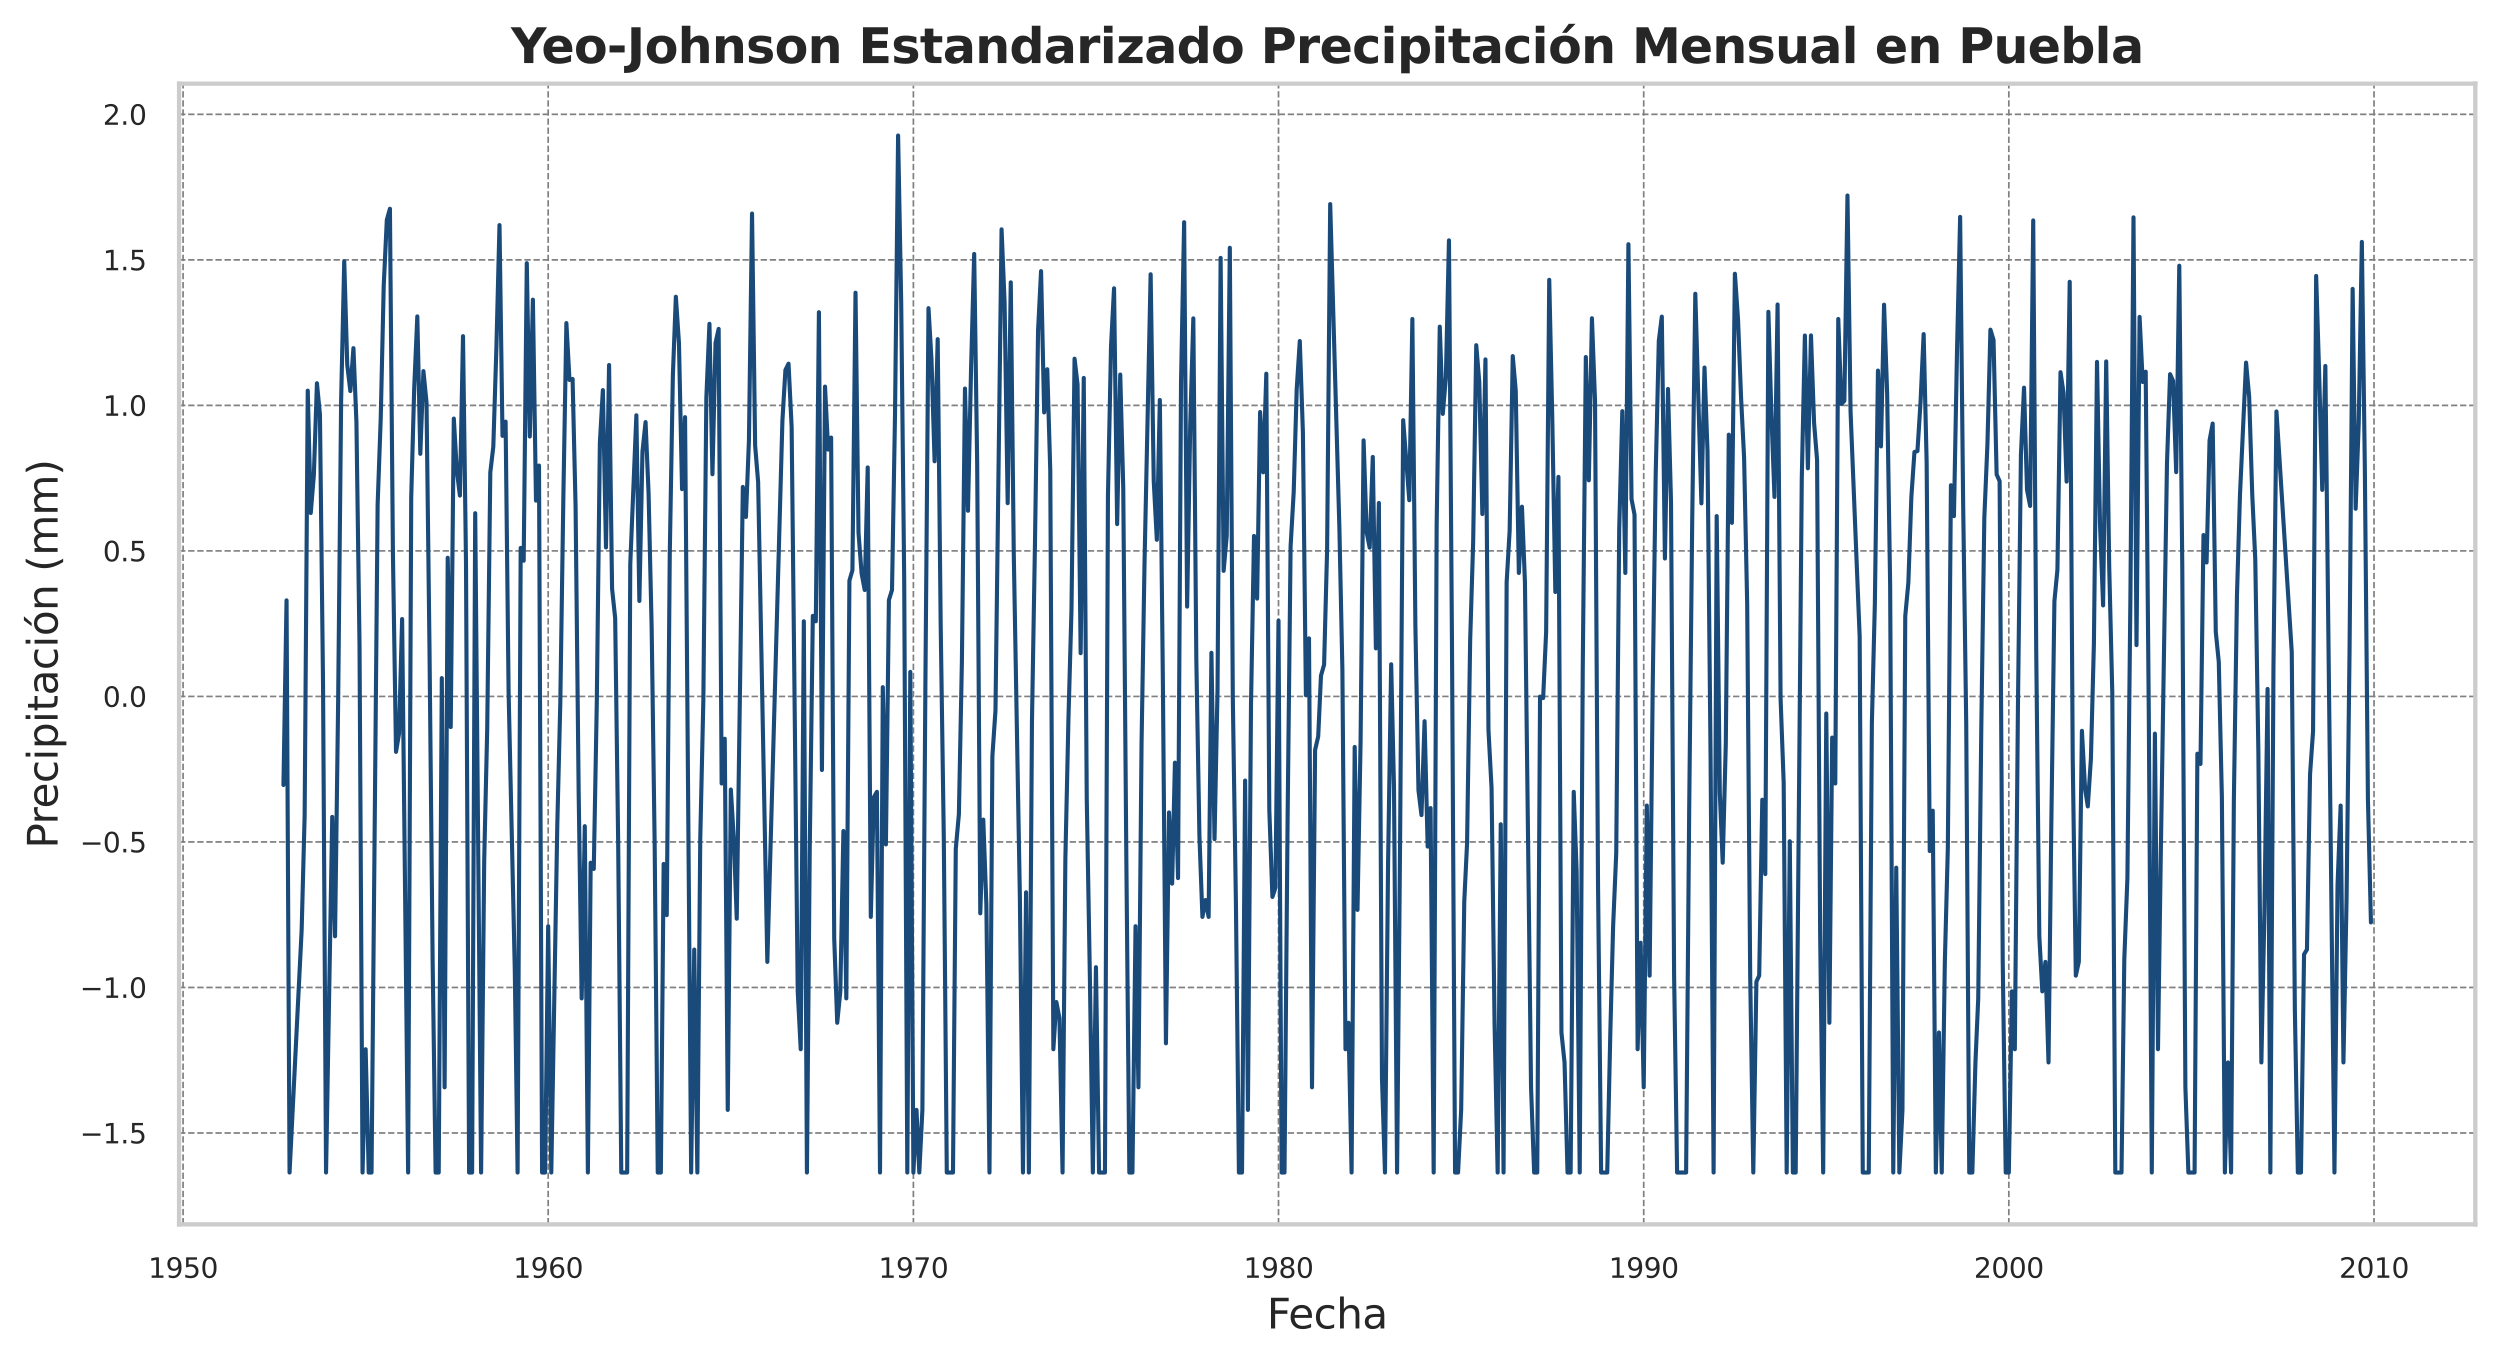 <?xml version="1.0" encoding="utf-8" standalone="no"?>
<!DOCTYPE svg PUBLIC "-//W3C//DTD SVG 1.1//EN"
  "http://www.w3.org/Graphics/SVG/1.1/DTD/svg11.dtd">
<svg xmlns:xlink="http://www.w3.org/1999/xlink" width="729.02pt" height="397.094pt" viewBox="0 0 729.02 397.094" xmlns="http://www.w3.org/2000/svg" version="1.1">
 <defs>
  <style type="text/css">*{stroke-linejoin: round; stroke-linecap: butt}</style>
 </defs>
 <g id="figure_1">
  <g id="patch_1">
   <path d="M 0 397.094 
L 729.02 397.094 
L 729.02 0 
L 0 0 
z
" style="fill: #ffffff"/>
  </g>
  <g id="axes_1">
   <g id="patch_2">
    <path d="M 52.22 357.038 
L 721.82 357.038 
L 721.82 24.398 
L 52.22 24.398 
z
" style="fill: #ffffff"/>
   </g>
   <g id="matplotlib.axis_1">
    <g id="xtick_1">
     <g id="line2d_1">
      <path d="M 53.386 357.038 
L 53.386 24.398 
" clip-path="url(#p44774a44e0)" style="fill: none; stroke-dasharray: 1.85,0.8; stroke-dashoffset: 0; stroke: #808080; stroke-width: 0.5"/>
     </g>
     <g id="text_1">
      <!-- 1950 -->
      <g style="fill: #262626" transform="translate(43.206 372.617) scale(0.08 -0.08)">
       <defs>
        <path id="DejaVuSans-31" d="M 794 531 
L 1825 531 
L 1825 4091 
L 703 3866 
L 703 4441 
L 1819 4666 
L 2450 4666 
L 2450 531 
L 3481 531 
L 3481 0 
L 794 0 
L 794 531 
z
" transform="scale(0.016)"/>
        <path id="DejaVuSans-39" d="M 703 97 
L 703 672 
Q 941 559 1184 500 
Q 1428 441 1663 441 
Q 2288 441 2617 861 
Q 2947 1281 2994 2138 
Q 2813 1869 2534 1725 
Q 2256 1581 1919 1581 
Q 1219 1581 811 2004 
Q 403 2428 403 3163 
Q 403 3881 828 4315 
Q 1253 4750 1959 4750 
Q 2769 4750 3195 4129 
Q 3622 3509 3622 2328 
Q 3622 1225 3098 567 
Q 2575 -91 1691 -91 
Q 1453 -91 1209 -44 
Q 966 3 703 97 
z
M 1959 2075 
Q 2384 2075 2632 2365 
Q 2881 2656 2881 3163 
Q 2881 3666 2632 3958 
Q 2384 4250 1959 4250 
Q 1534 4250 1286 3958 
Q 1038 3666 1038 3163 
Q 1038 2656 1286 2365 
Q 1534 2075 1959 2075 
z
" transform="scale(0.016)"/>
        <path id="DejaVuSans-35" d="M 691 4666 
L 3169 4666 
L 3169 4134 
L 1269 4134 
L 1269 2991 
Q 1406 3038 1543 3061 
Q 1681 3084 1819 3084 
Q 2600 3084 3056 2656 
Q 3513 2228 3513 1497 
Q 3513 744 3044 326 
Q 2575 -91 1722 -91 
Q 1428 -91 1123 -41 
Q 819 9 494 109 
L 494 744 
Q 775 591 1075 516 
Q 1375 441 1709 441 
Q 2250 441 2565 725 
Q 2881 1009 2881 1497 
Q 2881 1984 2565 2268 
Q 2250 2553 1709 2553 
Q 1456 2553 1204 2497 
Q 953 2441 691 2322 
L 691 4666 
z
" transform="scale(0.016)"/>
        <path id="DejaVuSans-30" d="M 2034 4250 
Q 1547 4250 1301 3770 
Q 1056 3291 1056 2328 
Q 1056 1369 1301 889 
Q 1547 409 2034 409 
Q 2525 409 2770 889 
Q 3016 1369 3016 2328 
Q 3016 3291 2770 3770 
Q 2525 4250 2034 4250 
z
M 2034 4750 
Q 2819 4750 3233 4129 
Q 3647 3509 3647 2328 
Q 3647 1150 3233 529 
Q 2819 -91 2034 -91 
Q 1250 -91 836 529 
Q 422 1150 422 2328 
Q 422 3509 836 4129 
Q 1250 4750 2034 4750 
z
" transform="scale(0.016)"/>
       </defs>
       <use xlink:href="#DejaVuSans-31"/>
       <use xlink:href="#DejaVuSans-39" transform="translate(63.623 0)"/>
       <use xlink:href="#DejaVuSans-35" transform="translate(127.246 0)"/>
       <use xlink:href="#DejaVuSans-30" transform="translate(190.869 0)"/>
      </g>
     </g>
    </g>
    <g id="xtick_2">
     <g id="line2d_2">
      <path d="M 159.855 357.038 
L 159.855 24.398 
" clip-path="url(#p44774a44e0)" style="fill: none; stroke-dasharray: 1.85,0.8; stroke-dashoffset: 0; stroke: #808080; stroke-width: 0.5"/>
     </g>
     <g id="text_2">
      <!-- 1960 -->
      <g style="fill: #262626" transform="translate(149.675 372.617) scale(0.08 -0.08)">
       <defs>
        <path id="DejaVuSans-36" d="M 2113 2584 
Q 1688 2584 1439 2293 
Q 1191 2003 1191 1497 
Q 1191 994 1439 701 
Q 1688 409 2113 409 
Q 2538 409 2786 701 
Q 3034 994 3034 1497 
Q 3034 2003 2786 2293 
Q 2538 2584 2113 2584 
z
M 3366 4563 
L 3366 3988 
Q 3128 4100 2886 4159 
Q 2644 4219 2406 4219 
Q 1781 4219 1451 3797 
Q 1122 3375 1075 2522 
Q 1259 2794 1537 2939 
Q 1816 3084 2150 3084 
Q 2853 3084 3261 2657 
Q 3669 2231 3669 1497 
Q 3669 778 3244 343 
Q 2819 -91 2113 -91 
Q 1303 -91 875 529 
Q 447 1150 447 2328 
Q 447 3434 972 4092 
Q 1497 4750 2381 4750 
Q 2619 4750 2861 4703 
Q 3103 4656 3366 4563 
z
" transform="scale(0.016)"/>
       </defs>
       <use xlink:href="#DejaVuSans-31"/>
       <use xlink:href="#DejaVuSans-39" transform="translate(63.623 0)"/>
       <use xlink:href="#DejaVuSans-36" transform="translate(127.246 0)"/>
       <use xlink:href="#DejaVuSans-30" transform="translate(190.869 0)"/>
      </g>
     </g>
    </g>
    <g id="xtick_3">
     <g id="line2d_3">
      <path d="M 266.353 357.038 
L 266.353 24.398 
" clip-path="url(#p44774a44e0)" style="fill: none; stroke-dasharray: 1.85,0.8; stroke-dashoffset: 0; stroke: #808080; stroke-width: 0.5"/>
     </g>
     <g id="text_3">
      <!-- 1970 -->
      <g style="fill: #262626" transform="translate(256.173 372.617) scale(0.08 -0.08)">
       <defs>
        <path id="DejaVuSans-37" d="M 525 4666 
L 3525 4666 
L 3525 4397 
L 1831 0 
L 1172 0 
L 2766 4134 
L 525 4134 
L 525 4666 
z
" transform="scale(0.016)"/>
       </defs>
       <use xlink:href="#DejaVuSans-31"/>
       <use xlink:href="#DejaVuSans-39" transform="translate(63.623 0)"/>
       <use xlink:href="#DejaVuSans-37" transform="translate(127.246 0)"/>
       <use xlink:href="#DejaVuSans-30" transform="translate(190.869 0)"/>
      </g>
     </g>
    </g>
    <g id="xtick_4">
     <g id="line2d_4">
      <path d="M 372.822 357.038 
L 372.822 24.398 
" clip-path="url(#p44774a44e0)" style="fill: none; stroke-dasharray: 1.85,0.8; stroke-dashoffset: 0; stroke: #808080; stroke-width: 0.5"/>
     </g>
     <g id="text_4">
      <!-- 1980 -->
      <g style="fill: #262626" transform="translate(362.642 372.617) scale(0.08 -0.08)">
       <defs>
        <path id="DejaVuSans-38" d="M 2034 2216 
Q 1584 2216 1326 1975 
Q 1069 1734 1069 1313 
Q 1069 891 1326 650 
Q 1584 409 2034 409 
Q 2484 409 2743 651 
Q 3003 894 3003 1313 
Q 3003 1734 2745 1975 
Q 2488 2216 2034 2216 
z
M 1403 2484 
Q 997 2584 770 2862 
Q 544 3141 544 3541 
Q 544 4100 942 4425 
Q 1341 4750 2034 4750 
Q 2731 4750 3128 4425 
Q 3525 4100 3525 3541 
Q 3525 3141 3298 2862 
Q 3072 2584 2669 2484 
Q 3125 2378 3379 2068 
Q 3634 1759 3634 1313 
Q 3634 634 3220 271 
Q 2806 -91 2034 -91 
Q 1263 -91 848 271 
Q 434 634 434 1313 
Q 434 1759 690 2068 
Q 947 2378 1403 2484 
z
M 1172 3481 
Q 1172 3119 1398 2916 
Q 1625 2713 2034 2713 
Q 2441 2713 2670 2916 
Q 2900 3119 2900 3481 
Q 2900 3844 2670 4047 
Q 2441 4250 2034 4250 
Q 1625 4250 1398 4047 
Q 1172 3844 1172 3481 
z
" transform="scale(0.016)"/>
       </defs>
       <use xlink:href="#DejaVuSans-31"/>
       <use xlink:href="#DejaVuSans-39" transform="translate(63.623 0)"/>
       <use xlink:href="#DejaVuSans-38" transform="translate(127.246 0)"/>
       <use xlink:href="#DejaVuSans-30" transform="translate(190.869 0)"/>
      </g>
     </g>
    </g>
    <g id="xtick_5">
     <g id="line2d_5">
      <path d="M 479.32 357.038 
L 479.32 24.398 
" clip-path="url(#p44774a44e0)" style="fill: none; stroke-dasharray: 1.85,0.8; stroke-dashoffset: 0; stroke: #808080; stroke-width: 0.5"/>
     </g>
     <g id="text_5">
      <!-- 1990 -->
      <g style="fill: #262626" transform="translate(469.14 372.617) scale(0.08 -0.08)">
       <use xlink:href="#DejaVuSans-31"/>
       <use xlink:href="#DejaVuSans-39" transform="translate(63.623 0)"/>
       <use xlink:href="#DejaVuSans-39" transform="translate(127.246 0)"/>
       <use xlink:href="#DejaVuSans-30" transform="translate(190.869 0)"/>
      </g>
     </g>
    </g>
    <g id="xtick_6">
     <g id="line2d_6">
      <path d="M 585.789 357.038 
L 585.789 24.398 
" clip-path="url(#p44774a44e0)" style="fill: none; stroke-dasharray: 1.85,0.8; stroke-dashoffset: 0; stroke: #808080; stroke-width: 0.5"/>
     </g>
     <g id="text_6">
      <!-- 2000 -->
      <g style="fill: #262626" transform="translate(575.609 372.617) scale(0.08 -0.08)">
       <defs>
        <path id="DejaVuSans-32" d="M 1228 531 
L 3431 531 
L 3431 0 
L 469 0 
L 469 531 
Q 828 903 1448 1529 
Q 2069 2156 2228 2338 
Q 2531 2678 2651 2914 
Q 2772 3150 2772 3378 
Q 2772 3750 2511 3984 
Q 2250 4219 1831 4219 
Q 1534 4219 1204 4116 
Q 875 4013 500 3803 
L 500 4441 
Q 881 4594 1212 4672 
Q 1544 4750 1819 4750 
Q 2544 4750 2975 4387 
Q 3406 4025 3406 3419 
Q 3406 3131 3298 2873 
Q 3191 2616 2906 2266 
Q 2828 2175 2409 1742 
Q 1991 1309 1228 531 
z
" transform="scale(0.016)"/>
       </defs>
       <use xlink:href="#DejaVuSans-32"/>
       <use xlink:href="#DejaVuSans-30" transform="translate(63.623 0)"/>
       <use xlink:href="#DejaVuSans-30" transform="translate(127.246 0)"/>
       <use xlink:href="#DejaVuSans-30" transform="translate(190.869 0)"/>
      </g>
     </g>
    </g>
    <g id="xtick_7">
     <g id="line2d_7">
      <path d="M 692.287 357.038 
L 692.287 24.398 
" clip-path="url(#p44774a44e0)" style="fill: none; stroke-dasharray: 1.85,0.8; stroke-dashoffset: 0; stroke: #808080; stroke-width: 0.5"/>
     </g>
     <g id="text_7">
      <!-- 2010 -->
      <g style="fill: #262626" transform="translate(682.107 372.617) scale(0.08 -0.08)">
       <use xlink:href="#DejaVuSans-32"/>
       <use xlink:href="#DejaVuSans-30" transform="translate(63.623 0)"/>
       <use xlink:href="#DejaVuSans-31" transform="translate(127.246 0)"/>
       <use xlink:href="#DejaVuSans-30" transform="translate(190.869 0)"/>
      </g>
     </g>
    </g>
    <g id="text_8">
     <!-- Fecha -->
     <g style="fill: #262626" transform="translate(369.429 387.398) scale(0.12 -0.12)">
      <defs>
       <path id="DejaVuSans-46" d="M 628 4666 
L 3309 4666 
L 3309 4134 
L 1259 4134 
L 1259 2759 
L 3109 2759 
L 3109 2228 
L 1259 2228 
L 1259 0 
L 628 0 
L 628 4666 
z
" transform="scale(0.016)"/>
       <path id="DejaVuSans-65" d="M 3597 1894 
L 3597 1613 
L 953 1613 
Q 991 1019 1311 708 
Q 1631 397 2203 397 
Q 2534 397 2845 478 
Q 3156 559 3463 722 
L 3463 178 
Q 3153 47 2828 -22 
Q 2503 -91 2169 -91 
Q 1331 -91 842 396 
Q 353 884 353 1716 
Q 353 2575 817 3079 
Q 1281 3584 2069 3584 
Q 2775 3584 3186 3129 
Q 3597 2675 3597 1894 
z
M 3022 2063 
Q 3016 2534 2758 2815 
Q 2500 3097 2075 3097 
Q 1594 3097 1305 2825 
Q 1016 2553 972 2059 
L 3022 2063 
z
" transform="scale(0.016)"/>
       <path id="DejaVuSans-63" d="M 3122 3366 
L 3122 2828 
Q 2878 2963 2633 3030 
Q 2388 3097 2138 3097 
Q 1578 3097 1268 2742 
Q 959 2388 959 1747 
Q 959 1106 1268 751 
Q 1578 397 2138 397 
Q 2388 397 2633 464 
Q 2878 531 3122 666 
L 3122 134 
Q 2881 22 2623 -34 
Q 2366 -91 2075 -91 
Q 1284 -91 818 406 
Q 353 903 353 1747 
Q 353 2603 823 3093 
Q 1294 3584 2113 3584 
Q 2378 3584 2631 3529 
Q 2884 3475 3122 3366 
z
" transform="scale(0.016)"/>
       <path id="DejaVuSans-68" d="M 3513 2113 
L 3513 0 
L 2938 0 
L 2938 2094 
Q 2938 2591 2744 2837 
Q 2550 3084 2163 3084 
Q 1697 3084 1428 2787 
Q 1159 2491 1159 1978 
L 1159 0 
L 581 0 
L 581 4863 
L 1159 4863 
L 1159 2956 
Q 1366 3272 1645 3428 
Q 1925 3584 2291 3584 
Q 2894 3584 3203 3211 
Q 3513 2838 3513 2113 
z
" transform="scale(0.016)"/>
       <path id="DejaVuSans-61" d="M 2194 1759 
Q 1497 1759 1228 1600 
Q 959 1441 959 1056 
Q 959 750 1161 570 
Q 1363 391 1709 391 
Q 2188 391 2477 730 
Q 2766 1069 2766 1631 
L 2766 1759 
L 2194 1759 
z
M 3341 1997 
L 3341 0 
L 2766 0 
L 2766 531 
Q 2569 213 2275 61 
Q 1981 -91 1556 -91 
Q 1019 -91 701 211 
Q 384 513 384 1019 
Q 384 1609 779 1909 
Q 1175 2209 1959 2209 
L 2766 2209 
L 2766 2266 
Q 2766 2663 2505 2880 
Q 2244 3097 1772 3097 
Q 1472 3097 1187 3025 
Q 903 2953 641 2809 
L 641 3341 
Q 956 3463 1253 3523 
Q 1550 3584 1831 3584 
Q 2591 3584 2966 3190 
Q 3341 2797 3341 1997 
z
" transform="scale(0.016)"/>
      </defs>
      <use xlink:href="#DejaVuSans-46"/>
      <use xlink:href="#DejaVuSans-65" transform="translate(52.02 0)"/>
      <use xlink:href="#DejaVuSans-63" transform="translate(113.543 0)"/>
      <use xlink:href="#DejaVuSans-68" transform="translate(168.523 0)"/>
      <use xlink:href="#DejaVuSans-61" transform="translate(231.902 0)"/>
     </g>
    </g>
   </g>
   <g id="matplotlib.axis_2">
    <g id="ytick_1">
     <g id="line2d_8">
      <path d="M 52.22 330.39 
L 721.82 330.39 
" clip-path="url(#p44774a44e0)" style="fill: none; stroke-dasharray: 1.85,0.8; stroke-dashoffset: 0; stroke: #808080; stroke-width: 0.5"/>
     </g>
     <g id="text_9">
      <!-- −1.5 -->
      <g style="fill: #262626" transform="translate(23.294 333.429) scale(0.08 -0.08)">
       <defs>
        <path id="DejaVuSans-2212" d="M 678 2272 
L 4684 2272 
L 4684 1741 
L 678 1741 
L 678 2272 
z
" transform="scale(0.016)"/>
        <path id="DejaVuSans-2e" d="M 684 794 
L 1344 794 
L 1344 0 
L 684 0 
L 684 794 
z
" transform="scale(0.016)"/>
       </defs>
       <use xlink:href="#DejaVuSans-2212"/>
       <use xlink:href="#DejaVuSans-31" transform="translate(83.789 0)"/>
       <use xlink:href="#DejaVuSans-2e" transform="translate(147.412 0)"/>
       <use xlink:href="#DejaVuSans-35" transform="translate(179.199 0)"/>
      </g>
     </g>
    </g>
    <g id="ytick_2">
     <g id="line2d_9">
      <path d="M 52.22 287.955 
L 721.82 287.955 
" clip-path="url(#p44774a44e0)" style="fill: none; stroke-dasharray: 1.85,0.8; stroke-dashoffset: 0; stroke: #808080; stroke-width: 0.5"/>
     </g>
     <g id="text_10">
      <!-- −1.0 -->
      <g style="fill: #262626" transform="translate(23.294 290.994) scale(0.08 -0.08)">
       <use xlink:href="#DejaVuSans-2212"/>
       <use xlink:href="#DejaVuSans-31" transform="translate(83.789 0)"/>
       <use xlink:href="#DejaVuSans-2e" transform="translate(147.412 0)"/>
       <use xlink:href="#DejaVuSans-30" transform="translate(179.199 0)"/>
      </g>
     </g>
    </g>
    <g id="ytick_3">
     <g id="line2d_10">
      <path d="M 52.22 245.52 
L 721.82 245.52 
" clip-path="url(#p44774a44e0)" style="fill: none; stroke-dasharray: 1.85,0.8; stroke-dashoffset: 0; stroke: #808080; stroke-width: 0.5"/>
     </g>
     <g id="text_11">
      <!-- −0.5 -->
      <g style="fill: #262626" transform="translate(23.294 248.559) scale(0.08 -0.08)">
       <use xlink:href="#DejaVuSans-2212"/>
       <use xlink:href="#DejaVuSans-30" transform="translate(83.789 0)"/>
       <use xlink:href="#DejaVuSans-2e" transform="translate(147.412 0)"/>
       <use xlink:href="#DejaVuSans-35" transform="translate(179.199 0)"/>
      </g>
     </g>
    </g>
    <g id="ytick_4">
     <g id="line2d_11">
      <path d="M 52.22 203.085 
L 721.82 203.085 
" clip-path="url(#p44774a44e0)" style="fill: none; stroke-dasharray: 1.85,0.8; stroke-dashoffset: 0; stroke: #808080; stroke-width: 0.5"/>
     </g>
     <g id="text_12">
      <!-- 0.0 -->
      <g style="fill: #262626" transform="translate(29.997 206.124) scale(0.08 -0.08)">
       <use xlink:href="#DejaVuSans-30"/>
       <use xlink:href="#DejaVuSans-2e" transform="translate(63.623 0)"/>
       <use xlink:href="#DejaVuSans-30" transform="translate(95.41 0)"/>
      </g>
     </g>
    </g>
    <g id="ytick_5">
     <g id="line2d_12">
      <path d="M 52.22 160.649 
L 721.82 160.649 
" clip-path="url(#p44774a44e0)" style="fill: none; stroke-dasharray: 1.85,0.8; stroke-dashoffset: 0; stroke: #808080; stroke-width: 0.5"/>
     </g>
     <g id="text_13">
      <!-- 0.5 -->
      <g style="fill: #262626" transform="translate(29.997 163.689) scale(0.08 -0.08)">
       <use xlink:href="#DejaVuSans-30"/>
       <use xlink:href="#DejaVuSans-2e" transform="translate(63.623 0)"/>
       <use xlink:href="#DejaVuSans-35" transform="translate(95.41 0)"/>
      </g>
     </g>
    </g>
    <g id="ytick_6">
     <g id="line2d_13">
      <path d="M 52.22 118.214 
L 721.82 118.214 
" clip-path="url(#p44774a44e0)" style="fill: none; stroke-dasharray: 1.85,0.8; stroke-dashoffset: 0; stroke: #808080; stroke-width: 0.5"/>
     </g>
     <g id="text_14">
      <!-- 1.0 -->
      <g style="fill: #262626" transform="translate(29.997 121.254) scale(0.08 -0.08)">
       <use xlink:href="#DejaVuSans-31"/>
       <use xlink:href="#DejaVuSans-2e" transform="translate(63.623 0)"/>
       <use xlink:href="#DejaVuSans-30" transform="translate(95.41 0)"/>
      </g>
     </g>
    </g>
    <g id="ytick_7">
     <g id="line2d_14">
      <path d="M 52.22 75.779 
L 721.82 75.779 
" clip-path="url(#p44774a44e0)" style="fill: none; stroke-dasharray: 1.85,0.8; stroke-dashoffset: 0; stroke: #808080; stroke-width: 0.5"/>
     </g>
     <g id="text_15">
      <!-- 1.5 -->
      <g style="fill: #262626" transform="translate(29.997 78.819) scale(0.08 -0.08)">
       <use xlink:href="#DejaVuSans-31"/>
       <use xlink:href="#DejaVuSans-2e" transform="translate(63.623 0)"/>
       <use xlink:href="#DejaVuSans-35" transform="translate(95.41 0)"/>
      </g>
     </g>
    </g>
    <g id="ytick_8">
     <g id="line2d_15">
      <path d="M 52.22 33.344 
L 721.82 33.344 
" clip-path="url(#p44774a44e0)" style="fill: none; stroke-dasharray: 1.85,0.8; stroke-dashoffset: 0; stroke: #808080; stroke-width: 0.5"/>
     </g>
     <g id="text_16">
      <!-- 2.0 -->
      <g style="fill: #262626" transform="translate(29.997 36.384) scale(0.08 -0.08)">
       <use xlink:href="#DejaVuSans-32"/>
       <use xlink:href="#DejaVuSans-2e" transform="translate(63.623 0)"/>
       <use xlink:href="#DejaVuSans-30" transform="translate(95.41 0)"/>
      </g>
     </g>
    </g>
    <g id="text_17">
     <!-- Precipitación (mm) -->
     <g style="fill: #262626" transform="translate(16.798 247.442) rotate(-90) scale(0.12 -0.12)">
      <defs>
       <path id="DejaVuSans-50" d="M 1259 4147 
L 1259 2394 
L 2053 2394 
Q 2494 2394 2734 2622 
Q 2975 2850 2975 3272 
Q 2975 3691 2734 3919 
Q 2494 4147 2053 4147 
L 1259 4147 
z
M 628 4666 
L 2053 4666 
Q 2838 4666 3239 4311 
Q 3641 3956 3641 3272 
Q 3641 2581 3239 2228 
Q 2838 1875 2053 1875 
L 1259 1875 
L 1259 0 
L 628 0 
L 628 4666 
z
" transform="scale(0.016)"/>
       <path id="DejaVuSans-72" d="M 2631 2963 
Q 2534 3019 2420 3045 
Q 2306 3072 2169 3072 
Q 1681 3072 1420 2755 
Q 1159 2438 1159 1844 
L 1159 0 
L 581 0 
L 581 3500 
L 1159 3500 
L 1159 2956 
Q 1341 3275 1631 3429 
Q 1922 3584 2338 3584 
Q 2397 3584 2469 3576 
Q 2541 3569 2628 3553 
L 2631 2963 
z
" transform="scale(0.016)"/>
       <path id="DejaVuSans-69" d="M 603 3500 
L 1178 3500 
L 1178 0 
L 603 0 
L 603 3500 
z
M 603 4863 
L 1178 4863 
L 1178 4134 
L 603 4134 
L 603 4863 
z
" transform="scale(0.016)"/>
       <path id="DejaVuSans-70" d="M 1159 525 
L 1159 -1331 
L 581 -1331 
L 581 3500 
L 1159 3500 
L 1159 2969 
Q 1341 3281 1617 3432 
Q 1894 3584 2278 3584 
Q 2916 3584 3314 3078 
Q 3713 2572 3713 1747 
Q 3713 922 3314 415 
Q 2916 -91 2278 -91 
Q 1894 -91 1617 61 
Q 1341 213 1159 525 
z
M 3116 1747 
Q 3116 2381 2855 2742 
Q 2594 3103 2138 3103 
Q 1681 3103 1420 2742 
Q 1159 2381 1159 1747 
Q 1159 1113 1420 752 
Q 1681 391 2138 391 
Q 2594 391 2855 752 
Q 3116 1113 3116 1747 
z
" transform="scale(0.016)"/>
       <path id="DejaVuSans-74" d="M 1172 4494 
L 1172 3500 
L 2356 3500 
L 2356 3053 
L 1172 3053 
L 1172 1153 
Q 1172 725 1289 603 
Q 1406 481 1766 481 
L 2356 481 
L 2356 0 
L 1766 0 
Q 1100 0 847 248 
Q 594 497 594 1153 
L 594 3053 
L 172 3053 
L 172 3500 
L 594 3500 
L 594 4494 
L 1172 4494 
z
" transform="scale(0.016)"/>
       <path id="DejaVuSans-f3" d="M 1959 3097 
Q 1497 3097 1228 2736 
Q 959 2375 959 1747 
Q 959 1119 1226 758 
Q 1494 397 1959 397 
Q 2419 397 2687 759 
Q 2956 1122 2956 1747 
Q 2956 2369 2687 2733 
Q 2419 3097 1959 3097 
z
M 1959 3584 
Q 2709 3584 3137 3096 
Q 3566 2609 3566 1747 
Q 3566 888 3137 398 
Q 2709 -91 1959 -91 
Q 1206 -91 779 398 
Q 353 888 353 1747 
Q 353 2609 779 3096 
Q 1206 3584 1959 3584 
z
M 2394 5119 
L 3016 5119 
L 1998 3944 
L 1519 3944 
L 2394 5119 
z
" transform="scale(0.016)"/>
       <path id="DejaVuSans-6e" d="M 3513 2113 
L 3513 0 
L 2938 0 
L 2938 2094 
Q 2938 2591 2744 2837 
Q 2550 3084 2163 3084 
Q 1697 3084 1428 2787 
Q 1159 2491 1159 1978 
L 1159 0 
L 581 0 
L 581 3500 
L 1159 3500 
L 1159 2956 
Q 1366 3272 1645 3428 
Q 1925 3584 2291 3584 
Q 2894 3584 3203 3211 
Q 3513 2838 3513 2113 
z
" transform="scale(0.016)"/>
       <path id="DejaVuSans-20" transform="scale(0.016)"/>
       <path id="DejaVuSans-28" d="M 1984 4856 
Q 1566 4138 1362 3434 
Q 1159 2731 1159 2009 
Q 1159 1288 1364 580 
Q 1569 -128 1984 -844 
L 1484 -844 
Q 1016 -109 783 600 
Q 550 1309 550 2009 
Q 550 2706 781 3412 
Q 1013 4119 1484 4856 
L 1984 4856 
z
" transform="scale(0.016)"/>
       <path id="DejaVuSans-6d" d="M 3328 2828 
Q 3544 3216 3844 3400 
Q 4144 3584 4550 3584 
Q 5097 3584 5394 3201 
Q 5691 2819 5691 2113 
L 5691 0 
L 5113 0 
L 5113 2094 
Q 5113 2597 4934 2840 
Q 4756 3084 4391 3084 
Q 3944 3084 3684 2787 
Q 3425 2491 3425 1978 
L 3425 0 
L 2847 0 
L 2847 2094 
Q 2847 2600 2669 2842 
Q 2491 3084 2119 3084 
Q 1678 3084 1418 2786 
Q 1159 2488 1159 1978 
L 1159 0 
L 581 0 
L 581 3500 
L 1159 3500 
L 1159 2956 
Q 1356 3278 1631 3431 
Q 1906 3584 2284 3584 
Q 2666 3584 2933 3390 
Q 3200 3197 3328 2828 
z
" transform="scale(0.016)"/>
       <path id="DejaVuSans-29" d="M 513 4856 
L 1013 4856 
Q 1481 4119 1714 3412 
Q 1947 2706 1947 2009 
Q 1947 1309 1714 600 
Q 1481 -109 1013 -844 
L 513 -844 
Q 928 -128 1133 580 
Q 1338 1288 1338 2009 
Q 1338 2731 1133 3434 
Q 928 4138 513 4856 
z
" transform="scale(0.016)"/>
      </defs>
      <use xlink:href="#DejaVuSans-50"/>
      <use xlink:href="#DejaVuSans-72" transform="translate(58.553 0)"/>
      <use xlink:href="#DejaVuSans-65" transform="translate(97.416 0)"/>
      <use xlink:href="#DejaVuSans-63" transform="translate(158.939 0)"/>
      <use xlink:href="#DejaVuSans-69" transform="translate(213.92 0)"/>
      <use xlink:href="#DejaVuSans-70" transform="translate(241.703 0)"/>
      <use xlink:href="#DejaVuSans-69" transform="translate(305.18 0)"/>
      <use xlink:href="#DejaVuSans-74" transform="translate(332.963 0)"/>
      <use xlink:href="#DejaVuSans-61" transform="translate(372.172 0)"/>
      <use xlink:href="#DejaVuSans-63" transform="translate(433.451 0)"/>
      <use xlink:href="#DejaVuSans-69" transform="translate(488.432 0)"/>
      <use xlink:href="#DejaVuSans-f3" transform="translate(516.215 0)"/>
      <use xlink:href="#DejaVuSans-6e" transform="translate(577.396 0)"/>
      <use xlink:href="#DejaVuSans-20" transform="translate(640.775 0)"/>
      <use xlink:href="#DejaVuSans-28" transform="translate(672.562 0)"/>
      <use xlink:href="#DejaVuSans-6d" transform="translate(711.576 0)"/>
      <use xlink:href="#DejaVuSans-6d" transform="translate(808.988 0)"/>
      <use xlink:href="#DejaVuSans-29" transform="translate(906.4 0)"/>
     </g>
    </g>
   </g>
   <g id="line2d_16">
    <path d="M 82.656 228.908 
L 83.56 175.068 
L 84.435 341.918 
L 87.962 271.238 
L 88.837 237.688 
L 89.741 113.917 
L 90.615 149.598 
L 91.519 138.55 
L 92.423 111.762 
L 93.297 120.895 
L 94.201 199.62 
L 95.076 341.918 
L 96.883 238.212 
L 97.7 273.027 
L 98.603 204.784 
L 99.478 116.6 
L 100.382 76.211 
L 101.256 106.369 
L 102.16 114.032 
L 103.064 101.52 
L 103.938 123.171 
L 104.842 188.434 
L 105.717 341.918 
L 106.621 305.963 
L 107.524 341.918 
L 108.341 341.918 
L 110.119 147.186 
L 111.023 122.025 
L 111.897 83.258 
L 112.801 64.122 
L 113.705 60.873 
L 114.58 161.581 
L 115.483 219.241 
L 116.358 213.934 
L 117.262 180.516 
L 119.011 341.918 
L 119.915 145.019 
L 120.789 113.041 
L 121.693 92.269 
L 122.568 132.337 
L 123.471 108.214 
L 124.375 117.354 
L 125.25 189.712 
L 126.154 279.74 
L 127.028 341.918 
L 127.932 341.918 
L 128.836 197.749 
L 129.652 317.07 
L 130.556 162.646 
L 131.43 212.011 
L 132.334 122.067 
L 133.209 137.166 
L 134.112 144.514 
L 135.016 98.032 
L 135.891 164.237 
L 136.795 341.918 
L 137.669 341.918 
L 138.573 149.657 
L 140.293 341.918 
L 141.197 250.872 
L 142.071 212.645 
L 142.975 137.778 
L 143.85 130.261 
L 144.754 101.387 
L 145.657 65.638 
L 146.532 127.108 
L 147.436 122.957 
L 148.31 201.683 
L 150.118 282.841 
L 150.934 341.918 
L 151.838 159.772 
L 152.712 163.509 
L 153.616 76.745 
L 154.491 127.287 
L 155.395 87.385 
L 156.298 145.981 
L 157.173 135.756 
L 158.077 341.918 
L 158.951 341.918 
L 159.855 270.091 
L 160.759 341.918 
L 162.508 240.643 
L 163.383 205.201 
L 164.286 144.57 
L 165.161 94.212 
L 166.065 110.797 
L 166.969 110.502 
L 167.843 147.709 
L 168.747 231.357 
L 169.622 291.133 
L 170.525 240.921 
L 171.429 341.918 
L 172.245 251.575 
L 173.149 253.386 
L 174.024 205.201 
L 174.928 129.104 
L 175.802 113.764 
L 176.706 159.635 
L 177.61 106.439 
L 178.484 171.643 
L 179.388 180.237 
L 180.263 245.62 
L 181.166 341.918 
L 182.886 341.918 
L 183.79 164.53 
L 185.569 121.103 
L 186.443 175.24 
L 187.347 131.718 
L 188.251 123.085 
L 189.125 143.736 
L 190.029 183.177 
L 190.904 246.243 
L 191.807 341.918 
L 192.711 341.918 
L 193.528 251.931 
L 194.431 266.85 
L 195.306 161.792 
L 196.21 109.623 
L 197.084 86.534 
L 197.988 100.069 
L 198.892 142.638 
L 199.766 121.647 
L 201.545 341.918 
L 202.449 276.899 
L 203.352 341.918 
L 204.198 244.701 
L 205.102 204.096 
L 205.976 116.01 
L 206.88 94.426 
L 207.754 138.292 
L 208.658 99.971 
L 209.562 95.914 
L 210.437 228.475 
L 211.34 215.422 
L 212.215 323.654 
L 213.119 230.229 
L 214.023 245.311 
L 214.839 267.9 
L 216.617 141.986 
L 217.521 150.742 
L 218.396 128.418 
L 219.299 62.275 
L 220.203 129.935 
L 221.078 140.593 
L 223.76 280.489 
L 228.162 122.575 
L 229.037 107.892 
L 229.94 106.054 
L 230.844 124.419 
L 232.623 289.093 
L 233.497 305.963 
L 234.401 181.171 
L 235.305 341.918 
L 236.121 247.84 
L 237.025 179.591 
L 237.899 181.171 
L 238.803 91.046 
L 239.678 224.541 
L 240.581 112.738 
L 241.485 131.104 
L 242.36 127.602 
L 243.264 273.644 
L 244.138 298.251 
L 245.042 289.093 
L 245.946 242.338 
L 246.791 291.133 
L 247.695 169.32 
L 248.57 166.316 
L 249.473 85.355 
L 250.348 155.375 
L 251.252 167.227 
L 252.155 172.051 
L 253.03 136.307 
L 253.934 267.371 
L 254.808 232.512 
L 255.712 230.903 
L 256.616 341.918 
L 257.432 200.385 
L 258.336 246.243 
L 259.211 174.983 
L 260.114 172.051 
L 260.989 121.145 
L 261.893 39.518 
L 262.796 88.244 
L 263.671 168.771 
L 264.575 341.918 
L 265.449 195.935 
L 266.353 341.918 
L 267.257 323.654 
L 268.073 341.918 
L 268.977 323.654 
L 269.852 199.367 
L 270.755 89.868 
L 271.63 104.907 
L 272.534 134.518 
L 273.438 98.899 
L 274.312 182.309 
L 275.216 244.098 
L 276.091 341.918 
L 277.898 341.918 
L 278.714 247.516 
L 279.618 237.428 
L 280.493 193.141 
L 281.396 113.307 
L 282.271 148.943 
L 283.175 107.287 
L 284.079 74.054 
L 284.953 135.258 
L 285.857 266.336 
L 286.732 239.008 
L 287.635 263.864 
L 288.539 341.918 
L 289.385 220.517 
L 290.288 207.188 
L 292.067 66.877 
L 292.941 88.071 
L 293.845 146.725 
L 294.749 82.335 
L 295.623 161.44 
L 297.402 261.539 
L 298.306 341.918 
L 299.209 260.207 
L 300.026 341.918 
L 300.929 210.306 
L 301.804 158.546 
L 302.708 96.352 
L 303.582 79.068 
L 304.486 120.274 
L 305.39 107.678 
L 306.265 137.166 
L 307.168 305.963 
L 308.043 292.207 
L 308.947 296.937 
L 309.85 341.918 
L 310.667 250.524 
L 311.57 209.397 
L 312.445 178.139 
L 313.349 104.597 
L 314.223 112.099 
L 315.127 190.47 
L 316.031 110.208 
L 316.906 232.982 
L 317.809 284.507 
L 318.684 341.918 
L 319.588 282.038 
L 320.491 341.918 
L 322.212 341.918 
L 323.086 144.626 
L 323.99 100.825 
L 324.865 84.08 
L 325.768 152.835 
L 326.672 109.223 
L 327.547 142.257 
L 328.45 250.524 
L 329.325 341.918 
L 330.229 341.918 
L 331.133 270.091 
L 331.978 317.07 
L 332.882 216.952 
L 333.756 164.018 
L 335.535 79.986 
L 336.438 140.275 
L 337.342 157.407 
L 338.217 116.64 
L 339.121 200.385 
L 339.995 304.233 
L 340.899 236.913 
L 341.803 257.668 
L 342.619 222.394 
L 343.523 256.059 
L 344.397 111.427 
L 345.301 64.798 
L 346.176 176.893 
L 347.08 123.9 
L 347.983 92.842 
L 348.858 192.35 
L 349.762 243.8 
L 350.636 267.371 
L 351.54 262.452 
L 352.444 267.371 
L 353.26 190.361 
L 354.164 244.701 
L 355.038 201.161 
L 355.942 75.202 
L 356.817 166.467 
L 357.721 156.286 
L 358.624 72.259 
L 359.499 203.687 
L 360.403 263.388 
L 361.277 341.918 
L 362.181 341.918 
L 363.085 227.621 
L 363.901 323.654 
L 364.805 205.201 
L 365.68 156.286 
L 366.583 174.556 
L 367.458 120.15 
L 368.362 137.727 
L 369.265 108.97 
L 370.14 236.151 
L 371.044 261.539 
L 371.918 258.918 
L 372.822 180.983 
L 373.726 341.918 
L 374.571 341.918 
L 375.475 238.741 
L 376.35 159.293 
L 377.254 143.46 
L 378.128 113.497 
L 379.032 99.45 
L 379.936 126.084 
L 380.81 202.743 
L 381.714 186.156 
L 382.589 317.07 
L 383.492 218.704 
L 384.396 214.755 
L 385.212 197.017 
L 386.116 193.828 
L 386.991 160.462 
L 387.895 59.512 
L 390.577 153.967 
L 391.451 195.224 
L 392.355 305.963 
L 393.23 298.251 
L 394.133 341.918 
L 395.037 217.821 
L 395.854 265.328 
L 396.757 216.266 
L 397.632 128.418 
L 398.536 155.246 
L 399.41 159.703 
L 400.314 133.251 
L 401.218 189.069 
L 402.092 146.667 
L 402.996 314.395 
L 403.871 341.918 
L 404.775 251.575 
L 405.678 193.713 
L 406.495 229.564 
L 407.398 341.918 
L 408.273 245.62 
L 409.177 122.532 
L 410.955 145.867 
L 411.859 93.023 
L 412.733 182.214 
L 413.637 230.452 
L 414.512 237.688 
L 415.416 210.306 
L 416.319 246.875 
L 417.165 235.65 
L 418.069 341.918 
L 418.943 152.772 
L 419.847 95.26 
L 420.722 120.687 
L 421.625 110.171 
L 422.529 70.09 
L 423.404 187.285 
L 424.307 341.918 
L 425.182 341.918 
L 426.086 323.654 
L 426.99 262.917 
L 427.806 245.93 
L 428.71 186.769 
L 429.584 158.075 
L 430.488 100.66 
L 431.363 111.352 
L 432.266 149.897 
L 433.17 104.804 
L 434.045 212.804 
L 434.949 229.785 
L 435.823 298.251 
L 436.727 341.918 
L 437.631 240.367 
L 438.447 341.918 
L 439.351 169.794 
L 440.225 154.732 
L 441.129 103.843 
L 442.004 113.955 
L 442.907 167.074 
L 443.811 147.767 
L 444.686 169.794 
L 446.464 317.07 
L 447.368 341.918 
L 448.272 341.918 
L 449.088 203.146 
L 449.992 203.551 
L 450.866 184.253 
L 451.77 81.608 
L 452.645 121.563 
L 453.549 172.628 
L 454.452 139.069 
L 455.327 301.078 
L 456.231 309.819 
L 457.105 341.918 
L 458.009 341.918 
L 458.913 230.903 
L 459.758 254.132 
L 460.662 341.918 
L 461.537 195.578 
L 462.44 104.117 
L 463.315 140.064 
L 464.219 92.811 
L 465.123 116.996 
L 465.997 258.08 
L 466.901 341.918 
L 468.679 341.918 
L 469.583 301.078 
L 470.399 270.091 
L 471.303 248.828 
L 472.178 154.157 
L 473.081 119.903 
L 473.956 167.074 
L 474.86 71.217 
L 475.764 145.526 
L 476.638 150.077 
L 477.542 305.963 
L 478.417 274.91 
L 479.32 317.07 
L 480.224 234.907 
L 481.04 284.507 
L 481.944 200.257 
L 482.819 138.034 
L 483.723 99.385 
L 484.597 92.329 
L 485.501 162.86 
L 486.405 113.421 
L 487.279 146.438 
L 488.183 284.507 
L 489.058 341.918 
L 491.681 341.918 
L 492.585 235.65 
L 493.46 151.781 
L 494.364 85.662 
L 496.142 146.782 
L 497.046 107.18 
L 497.92 131.528 
L 498.824 221.447 
L 499.699 341.918 
L 500.602 150.499 
L 501.506 231.129 
L 502.352 251.575 
L 503.255 216.952 
L 504.13 126.75 
L 505.034 152.461 
L 505.908 79.828 
L 506.812 92.993 
L 507.716 116.088 
L 508.591 133.444 
L 509.494 176.192 
L 510.369 284.507 
L 511.273 341.918 
L 512.176 286.263 
L 512.993 284.507 
L 513.896 233.218 
L 514.771 254.893 
L 515.675 90.928 
L 516.549 120.77 
L 517.453 144.906 
L 518.357 88.792 
L 519.232 203.687 
L 520.135 228.26 
L 521.01 341.918 
L 521.914 245.311 
L 522.817 341.918 
L 523.634 341.918 
L 525.412 139.539 
L 526.316 97.84 
L 527.191 136.559 
L 528.094 97.808 
L 528.998 123.299 
L 529.873 134.175 
L 530.776 273.027 
L 531.651 341.918 
L 532.555 208.061 
L 533.459 298.251 
L 534.275 215.088 
L 535.179 228.475 
L 536.053 93.023 
L 536.957 117.834 
L 537.832 116.877 
L 538.735 57.009 
L 539.639 120.068 
L 542.292 185.65 
L 543.196 341.918 
L 544.945 341.918 
L 545.849 210.92 
L 546.723 176.105 
L 547.627 108.07 
L 548.502 130.167 
L 549.406 88.85 
L 550.309 114.725 
L 551.184 170.833 
L 552.088 341.918 
L 552.962 253.017 
L 553.866 341.918 
L 554.77 323.654 
L 555.586 179.683 
L 556.49 169.953 
L 557.365 144.962 
L 558.268 131.813 
L 559.143 131.528 
L 560.047 117.195 
L 560.95 97.426 
L 561.825 134.863 
L 562.729 248.167 
L 563.603 236.404 
L 564.507 341.918 
L 565.411 301.078 
L 566.227 341.918 
L 567.131 280.489 
L 568.006 247.194 
L 568.909 141.501 
L 569.784 150.499 
L 570.688 101.92 
L 571.591 63.25 
L 572.466 146.667 
L 573.37 211.23 
L 574.244 341.918 
L 575.148 341.918 
L 576.052 309.819 
L 576.868 291.133 
L 577.772 211.385 
L 578.647 150.924 
L 579.55 129.565 
L 580.425 96.133 
L 581.329 99.126 
L 582.233 138.343 
L 583.107 140.328 
L 584.011 280.489 
L 584.886 341.918 
L 585.789 341.918 
L 586.693 289.093 
L 587.538 305.963 
L 588.442 206.47 
L 589.317 132.672 
L 590.221 113.041 
L 591.095 142.801 
L 591.999 147.535 
L 592.903 64.28 
L 593.777 189.604 
L 594.681 273.027 
L 595.556 289.093 
L 596.459 280.489 
L 597.363 309.819 
L 598.18 240.367 
L 599.083 175.326 
L 599.958 166.166 
L 600.862 108.537 
L 601.736 114.532 
L 602.64 140.434 
L 603.544 82.173 
L 604.418 220.887 
L 605.322 284.507 
L 606.197 280.489 
L 607.101 213.125 
L 608.004 229.785 
L 608.821 235.153 
L 609.724 221.26 
L 610.599 187.7 
L 611.503 105.531 
L 612.377 152.835 
L 613.281 176.542 
L 614.185 105.392 
L 615.059 165.121 
L 615.963 202.211 
L 616.838 341.918 
L 618.645 341.918 
L 619.462 279.74 
L 620.365 256.059 
L 621.24 174.556 
L 622.144 63.384 
L 623.018 188.118 
L 623.922 92.42 
L 624.826 111.389 
L 625.701 108.393 
L 626.604 208.061 
L 627.479 341.918 
L 628.383 213.934 
L 629.286 305.963 
L 630.132 247.194 
L 631.91 135.011 
L 632.814 109.114 
L 633.689 111.092 
L 634.592 137.676 
L 635.496 77.487 
L 636.371 165.567 
L 637.275 317.07 
L 638.149 341.918 
L 639.957 341.918 
L 640.773 219.784 
L 641.677 222.778 
L 642.551 156.024 
L 643.455 164.018 
L 644.33 128.418 
L 645.233 123.513 
L 646.137 184.253 
L 647.012 193.027 
L 647.916 232.512 
L 648.79 341.918 
L 649.694 309.819 
L 650.598 341.918 
L 651.414 233.218 
L 652.318 173.543 
L 653.192 144.347 
L 654.971 105.74 
L 655.875 115.735 
L 656.778 144.347 
L 657.653 163.076 
L 658.557 219.062 
L 659.431 309.819 
L 660.335 265.328 
L 661.239 200.901 
L 662.055 341.918 
L 662.959 194.406 
L 663.833 119.985 
L 668.294 190.144 
L 669.198 294.477 
L 670.072 341.918 
L 670.976 341.918 
L 671.88 278.29 
L 672.725 276.899 
L 673.629 225.751 
L 674.504 213.286 
L 675.407 80.462 
L 676.282 109.006 
L 677.186 142.856 
L 678.09 106.721 
L 680.743 341.918 
L 681.646 258.08 
L 682.55 234.907 
L 683.366 309.819 
L 684.27 262.452 
L 685.145 190.035 
L 686.049 84.246 
L 686.923 148.353 
L 687.827 123.342 
L 688.731 70.544 
L 689.605 136.508 
L 690.509 233.218 
L 691.384 268.979 
L 691.384 268.979 
" clip-path="url(#p44774a44e0)" style="fill: none; stroke: #194a7a; stroke-width: 1.2; stroke-linecap: round"/>
   </g>
   <g id="patch_3">
    <path d="M 52.22 357.038 
L 52.22 24.398 
" style="fill: none; stroke: #cccccc; stroke-width: 1.25; stroke-linejoin: miter; stroke-linecap: square"/>
   </g>
   <g id="patch_4">
    <path d="M 721.82 357.038 
L 721.82 24.398 
" style="fill: none; stroke: #cccccc; stroke-width: 1.25; stroke-linejoin: miter; stroke-linecap: square"/>
   </g>
   <g id="patch_5">
    <path d="M 52.22 357.038 
L 721.82 357.038 
" style="fill: none; stroke: #cccccc; stroke-width: 1.25; stroke-linejoin: miter; stroke-linecap: square"/>
   </g>
   <g id="patch_6">
    <path d="M 52.22 24.398 
L 721.82 24.398 
" style="fill: none; stroke: #cccccc; stroke-width: 1.25; stroke-linejoin: miter; stroke-linecap: square"/>
   </g>
   <g id="text_18">
    <!-- Yeo-Johnson Estandarizado Precipitación Mensual en Puebla -->
    <g style="fill: #262626" transform="translate(149.002 18.398) scale(0.14 -0.14)">
     <defs>
      <path id="DejaVuSans-Bold-59" d="M -63 4666 
L 1253 4666 
L 2316 3003 
L 3378 4666 
L 4697 4666 
L 2919 1966 
L 2919 0 
L 1716 0 
L 1716 1966 
L -63 4666 
z
" transform="scale(0.016)"/>
      <path id="DejaVuSans-Bold-65" d="M 4031 1759 
L 4031 1441 
L 1416 1441 
Q 1456 1047 1700 850 
Q 1944 653 2381 653 
Q 2734 653 3104 758 
Q 3475 863 3866 1075 
L 3866 213 
Q 3469 63 3072 -14 
Q 2675 -91 2278 -91 
Q 1328 -91 801 392 
Q 275 875 275 1747 
Q 275 2603 792 3093 
Q 1309 3584 2216 3584 
Q 3041 3584 3536 3087 
Q 4031 2591 4031 1759 
z
M 2881 2131 
Q 2881 2450 2695 2645 
Q 2509 2841 2209 2841 
Q 1884 2841 1681 2658 
Q 1478 2475 1428 2131 
L 2881 2131 
z
" transform="scale(0.016)"/>
      <path id="DejaVuSans-Bold-6f" d="M 2203 2784 
Q 1831 2784 1636 2517 
Q 1441 2250 1441 1747 
Q 1441 1244 1636 976 
Q 1831 709 2203 709 
Q 2569 709 2762 976 
Q 2956 1244 2956 1747 
Q 2956 2250 2762 2517 
Q 2569 2784 2203 2784 
z
M 2203 3584 
Q 3106 3584 3614 3096 
Q 4122 2609 4122 1747 
Q 4122 884 3614 396 
Q 3106 -91 2203 -91 
Q 1297 -91 786 396 
Q 275 884 275 1747 
Q 275 2609 786 3096 
Q 1297 3584 2203 3584 
z
" transform="scale(0.016)"/>
      <path id="DejaVuSans-Bold-2d" d="M 347 2297 
L 2309 2297 
L 2309 1388 
L 347 1388 
L 347 2297 
z
" transform="scale(0.016)"/>
      <path id="DejaVuSans-Bold-4a" d="M 588 4666 
L 1791 4666 
L 1791 453 
Q 1791 -419 1317 -850 
Q 844 -1281 -116 -1281 
L -359 -1281 
L -359 -372 
L -172 -372 
Q 203 -372 395 -162 
Q 588 47 588 453 
L 588 4666 
z
" transform="scale(0.016)"/>
      <path id="DejaVuSans-Bold-68" d="M 4056 2131 
L 4056 0 
L 2931 0 
L 2931 347 
L 2931 1625 
Q 2931 2084 2911 2256 
Q 2891 2428 2841 2509 
Q 2775 2619 2662 2680 
Q 2550 2741 2406 2741 
Q 2056 2741 1856 2470 
Q 1656 2200 1656 1722 
L 1656 0 
L 538 0 
L 538 4863 
L 1656 4863 
L 1656 2988 
Q 1909 3294 2193 3439 
Q 2478 3584 2822 3584 
Q 3428 3584 3742 3212 
Q 4056 2841 4056 2131 
z
" transform="scale(0.016)"/>
      <path id="DejaVuSans-Bold-6e" d="M 4056 2131 
L 4056 0 
L 2931 0 
L 2931 347 
L 2931 1631 
Q 2931 2084 2911 2256 
Q 2891 2428 2841 2509 
Q 2775 2619 2662 2680 
Q 2550 2741 2406 2741 
Q 2056 2741 1856 2470 
Q 1656 2200 1656 1722 
L 1656 0 
L 538 0 
L 538 3500 
L 1656 3500 
L 1656 2988 
Q 1909 3294 2193 3439 
Q 2478 3584 2822 3584 
Q 3428 3584 3742 3212 
Q 4056 2841 4056 2131 
z
" transform="scale(0.016)"/>
      <path id="DejaVuSans-Bold-73" d="M 3272 3391 
L 3272 2541 
Q 2913 2691 2578 2766 
Q 2244 2841 1947 2841 
Q 1628 2841 1473 2761 
Q 1319 2681 1319 2516 
Q 1319 2381 1436 2309 
Q 1553 2238 1856 2203 
L 2053 2175 
Q 2913 2066 3209 1816 
Q 3506 1566 3506 1031 
Q 3506 472 3093 190 
Q 2681 -91 1863 -91 
Q 1516 -91 1145 -36 
Q 775 19 384 128 
L 384 978 
Q 719 816 1070 734 
Q 1422 653 1784 653 
Q 2113 653 2278 743 
Q 2444 834 2444 1013 
Q 2444 1163 2330 1236 
Q 2216 1309 1875 1350 
L 1678 1375 
Q 931 1469 631 1722 
Q 331 1975 331 2491 
Q 331 3047 712 3315 
Q 1094 3584 1881 3584 
Q 2191 3584 2531 3537 
Q 2872 3491 3272 3391 
z
" transform="scale(0.016)"/>
      <path id="DejaVuSans-Bold-20" transform="scale(0.016)"/>
      <path id="DejaVuSans-Bold-45" d="M 588 4666 
L 3834 4666 
L 3834 3756 
L 1791 3756 
L 1791 2888 
L 3713 2888 
L 3713 1978 
L 1791 1978 
L 1791 909 
L 3903 909 
L 3903 0 
L 588 0 
L 588 4666 
z
" transform="scale(0.016)"/>
      <path id="DejaVuSans-Bold-74" d="M 1759 4494 
L 1759 3500 
L 2913 3500 
L 2913 2700 
L 1759 2700 
L 1759 1216 
Q 1759 972 1856 886 
Q 1953 800 2241 800 
L 2816 800 
L 2816 0 
L 1856 0 
Q 1194 0 917 276 
Q 641 553 641 1216 
L 641 2700 
L 84 2700 
L 84 3500 
L 641 3500 
L 641 4494 
L 1759 4494 
z
" transform="scale(0.016)"/>
      <path id="DejaVuSans-Bold-61" d="M 2106 1575 
Q 1756 1575 1579 1456 
Q 1403 1338 1403 1106 
Q 1403 894 1545 773 
Q 1688 653 1941 653 
Q 2256 653 2472 879 
Q 2688 1106 2688 1447 
L 2688 1575 
L 2106 1575 
z
M 3816 1997 
L 3816 0 
L 2688 0 
L 2688 519 
Q 2463 200 2181 54 
Q 1900 -91 1497 -91 
Q 953 -91 614 226 
Q 275 544 275 1050 
Q 275 1666 698 1953 
Q 1122 2241 2028 2241 
L 2688 2241 
L 2688 2328 
Q 2688 2594 2478 2717 
Q 2269 2841 1825 2841 
Q 1466 2841 1156 2769 
Q 847 2697 581 2553 
L 581 3406 
Q 941 3494 1303 3539 
Q 1666 3584 2028 3584 
Q 2975 3584 3395 3211 
Q 3816 2838 3816 1997 
z
" transform="scale(0.016)"/>
      <path id="DejaVuSans-Bold-64" d="M 2919 2988 
L 2919 4863 
L 4044 4863 
L 4044 0 
L 2919 0 
L 2919 506 
Q 2688 197 2409 53 
Q 2131 -91 1766 -91 
Q 1119 -91 703 423 
Q 288 938 288 1747 
Q 288 2556 703 3070 
Q 1119 3584 1766 3584 
Q 2128 3584 2408 3439 
Q 2688 3294 2919 2988 
z
M 2181 722 
Q 2541 722 2730 984 
Q 2919 1247 2919 1747 
Q 2919 2247 2730 2509 
Q 2541 2772 2181 2772 
Q 1825 2772 1636 2509 
Q 1447 2247 1447 1747 
Q 1447 1247 1636 984 
Q 1825 722 2181 722 
z
" transform="scale(0.016)"/>
      <path id="DejaVuSans-Bold-72" d="M 3138 2547 
Q 2991 2616 2845 2648 
Q 2700 2681 2553 2681 
Q 2122 2681 1889 2404 
Q 1656 2128 1656 1613 
L 1656 0 
L 538 0 
L 538 3500 
L 1656 3500 
L 1656 2925 
Q 1872 3269 2151 3426 
Q 2431 3584 2822 3584 
Q 2878 3584 2943 3579 
Q 3009 3575 3134 3559 
L 3138 2547 
z
" transform="scale(0.016)"/>
      <path id="DejaVuSans-Bold-69" d="M 538 3500 
L 1656 3500 
L 1656 0 
L 538 0 
L 538 3500 
z
M 538 4863 
L 1656 4863 
L 1656 3950 
L 538 3950 
L 538 4863 
z
" transform="scale(0.016)"/>
      <path id="DejaVuSans-Bold-7a" d="M 366 3500 
L 3419 3500 
L 3419 2719 
L 1575 800 
L 3419 800 
L 3419 0 
L 288 0 
L 288 781 
L 2131 2700 
L 366 2700 
L 366 3500 
z
" transform="scale(0.016)"/>
      <path id="DejaVuSans-Bold-50" d="M 588 4666 
L 2584 4666 
Q 3475 4666 3951 4270 
Q 4428 3875 4428 3144 
Q 4428 2409 3951 2014 
Q 3475 1619 2584 1619 
L 1791 1619 
L 1791 0 
L 588 0 
L 588 4666 
z
M 1791 3794 
L 1791 2491 
L 2456 2491 
Q 2806 2491 2997 2661 
Q 3188 2831 3188 3144 
Q 3188 3456 2997 3625 
Q 2806 3794 2456 3794 
L 1791 3794 
z
" transform="scale(0.016)"/>
      <path id="DejaVuSans-Bold-63" d="M 3366 3391 
L 3366 2478 
Q 3138 2634 2908 2709 
Q 2678 2784 2431 2784 
Q 1963 2784 1702 2511 
Q 1441 2238 1441 1747 
Q 1441 1256 1702 982 
Q 1963 709 2431 709 
Q 2694 709 2930 787 
Q 3166 866 3366 1019 
L 3366 103 
Q 3103 6 2833 -42 
Q 2563 -91 2291 -91 
Q 1344 -91 809 395 
Q 275 881 275 1747 
Q 275 2613 809 3098 
Q 1344 3584 2291 3584 
Q 2566 3584 2833 3536 
Q 3100 3488 3366 3391 
z
" transform="scale(0.016)"/>
      <path id="DejaVuSans-Bold-70" d="M 1656 506 
L 1656 -1331 
L 538 -1331 
L 538 3500 
L 1656 3500 
L 1656 2988 
Q 1888 3294 2169 3439 
Q 2450 3584 2816 3584 
Q 3463 3584 3878 3070 
Q 4294 2556 4294 1747 
Q 4294 938 3878 423 
Q 3463 -91 2816 -91 
Q 2450 -91 2169 54 
Q 1888 200 1656 506 
z
M 2400 2772 
Q 2041 2772 1848 2508 
Q 1656 2244 1656 1747 
Q 1656 1250 1848 986 
Q 2041 722 2400 722 
Q 2759 722 2948 984 
Q 3138 1247 3138 1747 
Q 3138 2247 2948 2509 
Q 2759 2772 2400 2772 
z
" transform="scale(0.016)"/>
      <path id="DejaVuSans-Bold-f3" d="M 2203 2784 
Q 1831 2784 1636 2517 
Q 1441 2250 1441 1747 
Q 1441 1244 1636 976 
Q 1831 709 2203 709 
Q 2569 709 2762 976 
Q 2956 1244 2956 1747 
Q 2956 2250 2762 2517 
Q 2569 2784 2203 2784 
z
M 2203 3584 
Q 3106 3584 3614 3096 
Q 4122 2609 4122 1747 
Q 4122 884 3614 396 
Q 3106 -91 2203 -91 
Q 1297 -91 786 396 
Q 275 884 275 1747 
Q 275 2609 786 3096 
Q 1297 3584 2203 3584 
z
M 2694 5119 
L 3578 5119 
L 2425 3944 
L 1813 3944 
L 2694 5119 
z
" transform="scale(0.016)"/>
      <path id="DejaVuSans-Bold-4d" d="M 588 4666 
L 2119 4666 
L 3181 2169 
L 4250 4666 
L 5778 4666 
L 5778 0 
L 4641 0 
L 4641 3413 
L 3566 897 
L 2803 897 
L 1728 3413 
L 1728 0 
L 588 0 
L 588 4666 
z
" transform="scale(0.016)"/>
      <path id="DejaVuSans-Bold-75" d="M 500 1363 
L 500 3500 
L 1625 3500 
L 1625 3150 
Q 1625 2866 1622 2436 
Q 1619 2006 1619 1863 
Q 1619 1441 1641 1255 
Q 1663 1069 1716 984 
Q 1784 875 1895 815 
Q 2006 756 2150 756 
Q 2500 756 2700 1025 
Q 2900 1294 2900 1772 
L 2900 3500 
L 4019 3500 
L 4019 0 
L 2900 0 
L 2900 506 
Q 2647 200 2364 54 
Q 2081 -91 1741 -91 
Q 1134 -91 817 281 
Q 500 653 500 1363 
z
" transform="scale(0.016)"/>
      <path id="DejaVuSans-Bold-6c" d="M 538 4863 
L 1656 4863 
L 1656 0 
L 538 0 
L 538 4863 
z
" transform="scale(0.016)"/>
      <path id="DejaVuSans-Bold-62" d="M 2400 722 
Q 2759 722 2948 984 
Q 3138 1247 3138 1747 
Q 3138 2247 2948 2509 
Q 2759 2772 2400 2772 
Q 2041 2772 1848 2508 
Q 1656 2244 1656 1747 
Q 1656 1250 1848 986 
Q 2041 722 2400 722 
z
M 1656 2988 
Q 1888 3294 2169 3439 
Q 2450 3584 2816 3584 
Q 3463 3584 3878 3070 
Q 4294 2556 4294 1747 
Q 4294 938 3878 423 
Q 3463 -91 2816 -91 
Q 2450 -91 2169 54 
Q 1888 200 1656 506 
L 1656 0 
L 538 0 
L 538 4863 
L 1656 4863 
L 1656 2988 
z
" transform="scale(0.016)"/>
     </defs>
     <use xlink:href="#DejaVuSans-Bold-59"/>
     <use xlink:href="#DejaVuSans-Bold-65" transform="translate(63.287 0)"/>
     <use xlink:href="#DejaVuSans-Bold-6f" transform="translate(131.109 0)"/>
     <use xlink:href="#DejaVuSans-Bold-2d" transform="translate(199.811 0)"/>
     <use xlink:href="#DejaVuSans-Bold-4a" transform="translate(241.314 0)"/>
     <use xlink:href="#DejaVuSans-Bold-6f" transform="translate(278.521 0)"/>
     <use xlink:href="#DejaVuSans-Bold-68" transform="translate(347.223 0)"/>
     <use xlink:href="#DejaVuSans-Bold-6e" transform="translate(418.414 0)"/>
     <use xlink:href="#DejaVuSans-Bold-73" transform="translate(489.605 0)"/>
     <use xlink:href="#DejaVuSans-Bold-6f" transform="translate(549.127 0)"/>
     <use xlink:href="#DejaVuSans-Bold-6e" transform="translate(617.828 0)"/>
     <use xlink:href="#DejaVuSans-Bold-20" transform="translate(689.02 0)"/>
     <use xlink:href="#DejaVuSans-Bold-45" transform="translate(723.834 0)"/>
     <use xlink:href="#DejaVuSans-Bold-73" transform="translate(792.145 0)"/>
     <use xlink:href="#DejaVuSans-Bold-74" transform="translate(851.666 0)"/>
     <use xlink:href="#DejaVuSans-Bold-61" transform="translate(899.469 0)"/>
     <use xlink:href="#DejaVuSans-Bold-6e" transform="translate(966.949 0)"/>
     <use xlink:href="#DejaVuSans-Bold-64" transform="translate(1038.141 0)"/>
     <use xlink:href="#DejaVuSans-Bold-61" transform="translate(1109.723 0)"/>
     <use xlink:href="#DejaVuSans-Bold-72" transform="translate(1177.203 0)"/>
     <use xlink:href="#DejaVuSans-Bold-69" transform="translate(1226.52 0)"/>
     <use xlink:href="#DejaVuSans-Bold-7a" transform="translate(1260.797 0)"/>
     <use xlink:href="#DejaVuSans-Bold-61" transform="translate(1319 0)"/>
     <use xlink:href="#DejaVuSans-Bold-64" transform="translate(1386.48 0)"/>
     <use xlink:href="#DejaVuSans-Bold-6f" transform="translate(1458.062 0)"/>
     <use xlink:href="#DejaVuSans-Bold-20" transform="translate(1526.764 0)"/>
     <use xlink:href="#DejaVuSans-Bold-50" transform="translate(1561.578 0)"/>
     <use xlink:href="#DejaVuSans-Bold-72" transform="translate(1634.869 0)"/>
     <use xlink:href="#DejaVuSans-Bold-65" transform="translate(1684.186 0)"/>
     <use xlink:href="#DejaVuSans-Bold-63" transform="translate(1752.008 0)"/>
     <use xlink:href="#DejaVuSans-Bold-69" transform="translate(1811.285 0)"/>
     <use xlink:href="#DejaVuSans-Bold-70" transform="translate(1845.562 0)"/>
     <use xlink:href="#DejaVuSans-Bold-69" transform="translate(1917.145 0)"/>
     <use xlink:href="#DejaVuSans-Bold-74" transform="translate(1951.422 0)"/>
     <use xlink:href="#DejaVuSans-Bold-61" transform="translate(1999.225 0)"/>
     <use xlink:href="#DejaVuSans-Bold-63" transform="translate(2066.705 0)"/>
     <use xlink:href="#DejaVuSans-Bold-69" transform="translate(2125.982 0)"/>
     <use xlink:href="#DejaVuSans-Bold-f3" transform="translate(2160.26 0)"/>
     <use xlink:href="#DejaVuSans-Bold-6e" transform="translate(2228.961 0)"/>
     <use xlink:href="#DejaVuSans-Bold-20" transform="translate(2300.152 0)"/>
     <use xlink:href="#DejaVuSans-Bold-4d" transform="translate(2334.967 0)"/>
     <use xlink:href="#DejaVuSans-Bold-65" transform="translate(2434.479 0)"/>
     <use xlink:href="#DejaVuSans-Bold-6e" transform="translate(2502.301 0)"/>
     <use xlink:href="#DejaVuSans-Bold-73" transform="translate(2573.492 0)"/>
     <use xlink:href="#DejaVuSans-Bold-75" transform="translate(2633.014 0)"/>
     <use xlink:href="#DejaVuSans-Bold-61" transform="translate(2704.205 0)"/>
     <use xlink:href="#DejaVuSans-Bold-6c" transform="translate(2771.686 0)"/>
     <use xlink:href="#DejaVuSans-Bold-20" transform="translate(2805.963 0)"/>
     <use xlink:href="#DejaVuSans-Bold-65" transform="translate(2840.777 0)"/>
     <use xlink:href="#DejaVuSans-Bold-6e" transform="translate(2908.6 0)"/>
     <use xlink:href="#DejaVuSans-Bold-20" transform="translate(2979.791 0)"/>
     <use xlink:href="#DejaVuSans-Bold-50" transform="translate(3014.605 0)"/>
     <use xlink:href="#DejaVuSans-Bold-75" transform="translate(3087.896 0)"/>
     <use xlink:href="#DejaVuSans-Bold-65" transform="translate(3159.088 0)"/>
     <use xlink:href="#DejaVuSans-Bold-62" transform="translate(3226.91 0)"/>
     <use xlink:href="#DejaVuSans-Bold-6c" transform="translate(3298.492 0)"/>
     <use xlink:href="#DejaVuSans-Bold-61" transform="translate(3332.77 0)"/>
    </g>
   </g>
  </g>
 </g>
 <defs>
  <clipPath id="p44774a44e0">
   <rect x="52.22" y="24.398" width="669.6" height="332.64"/>
  </clipPath>
 </defs>
</svg>
